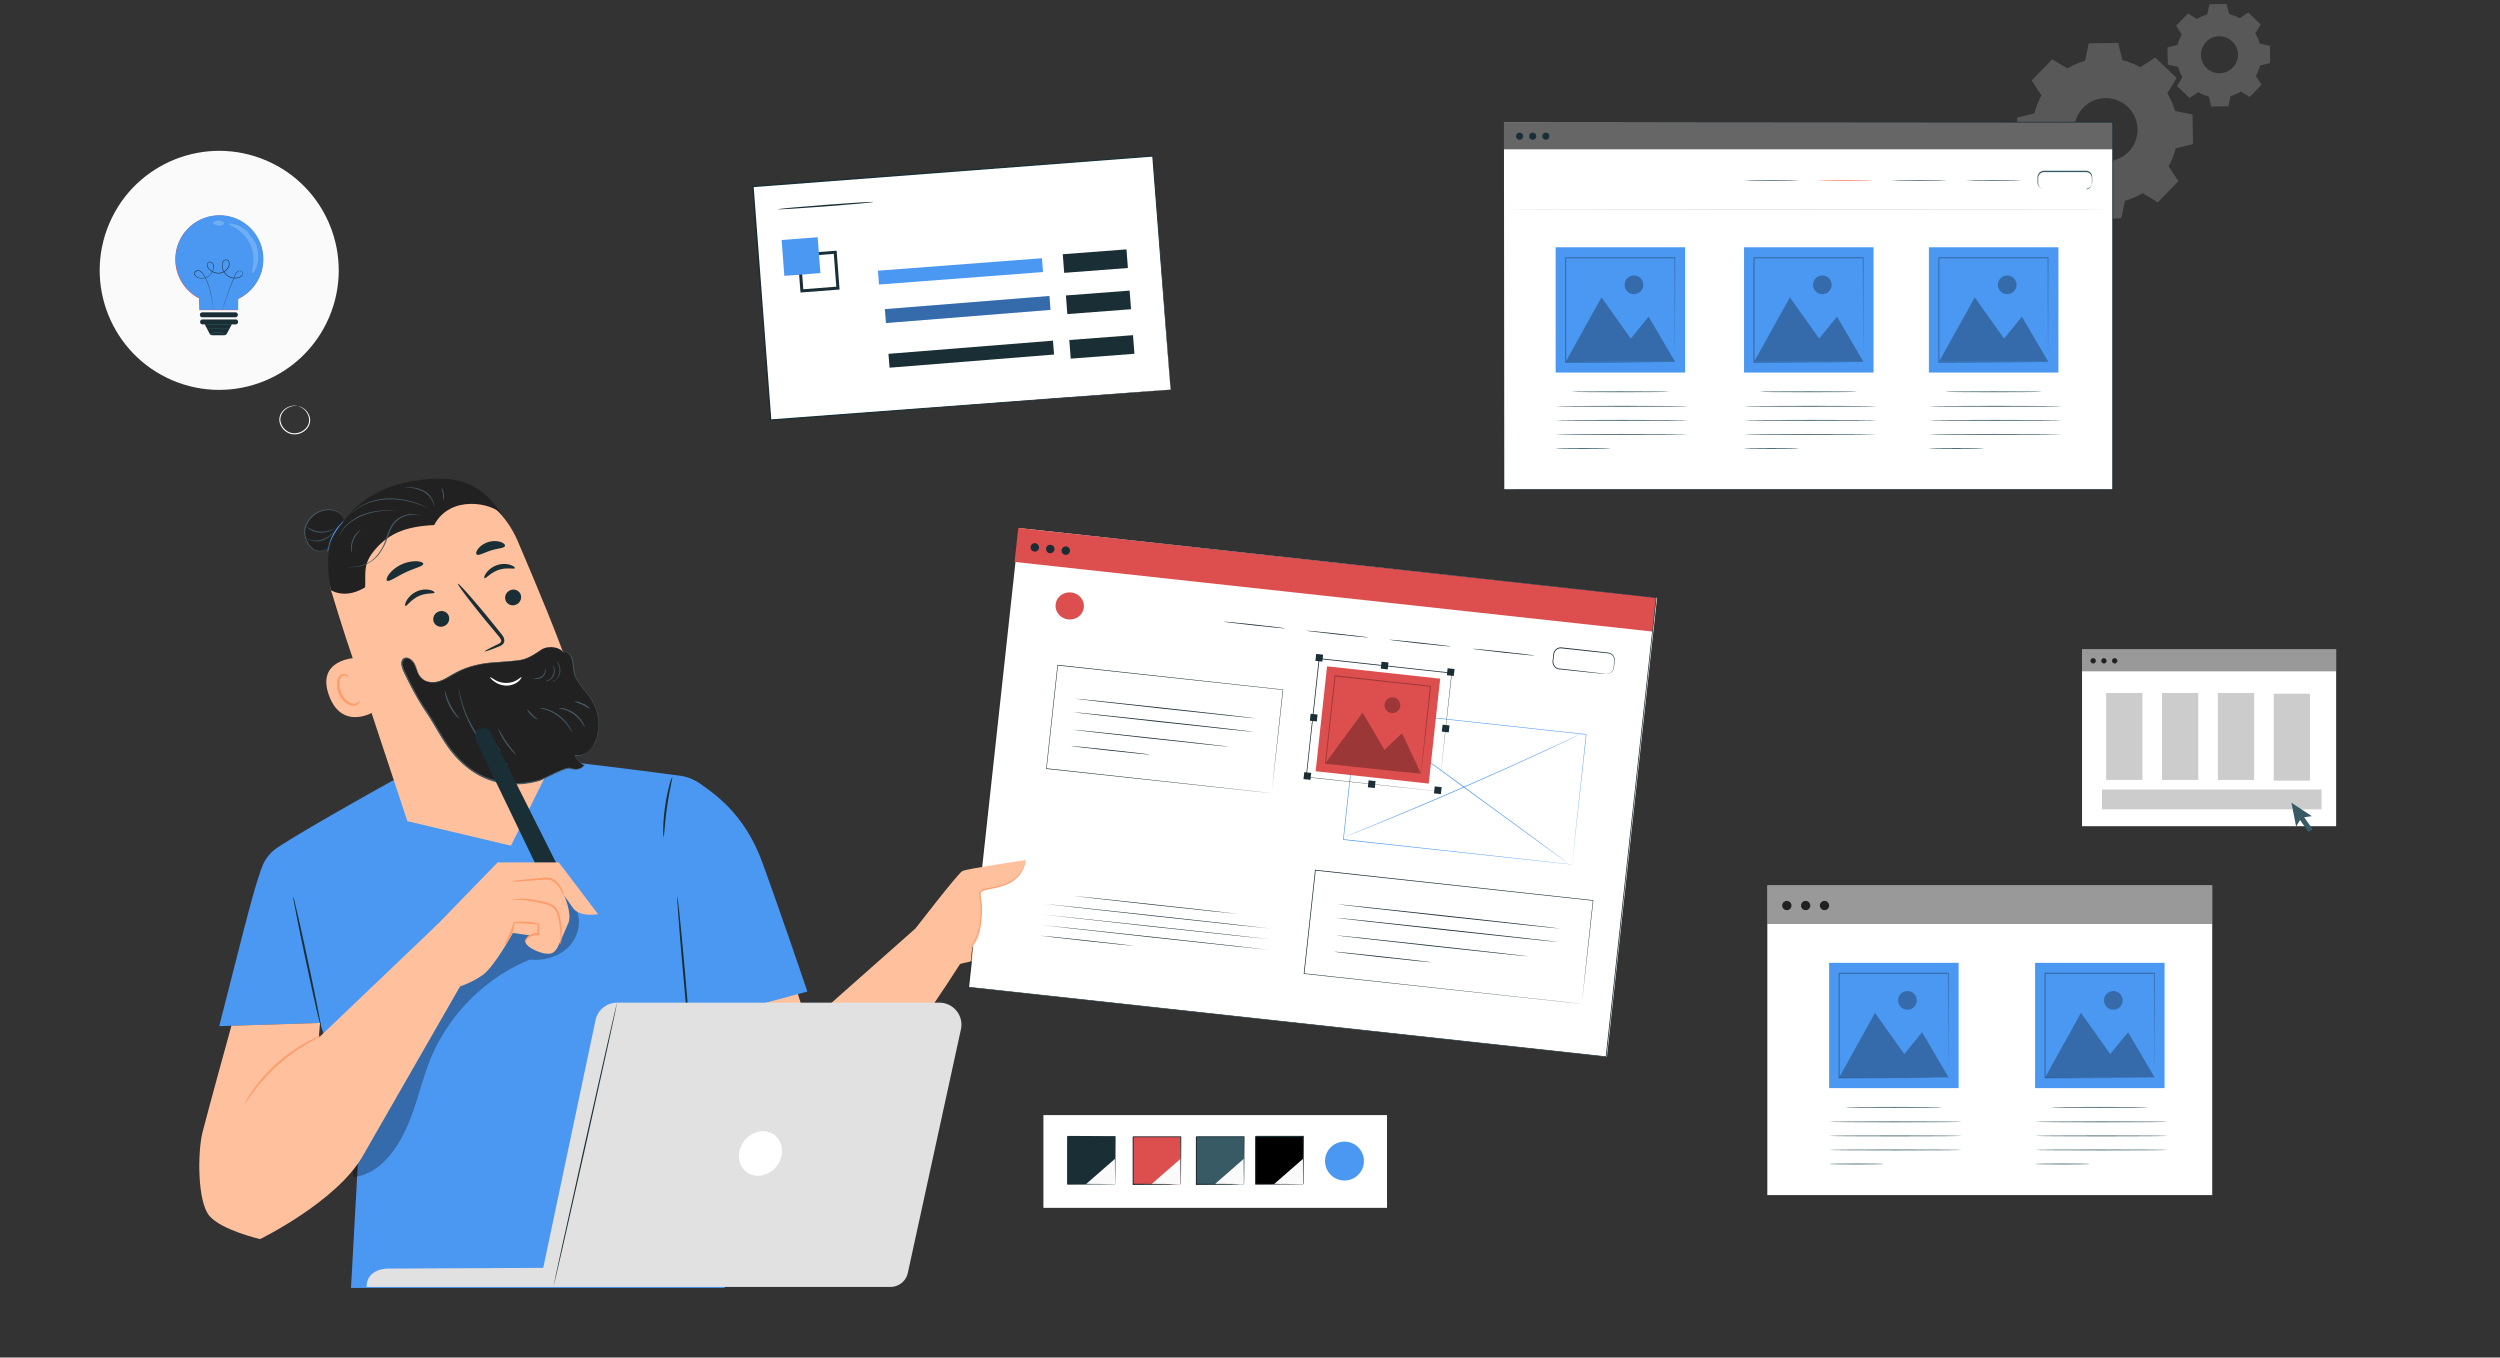 <svg id="Слой_1" data-name="Слой 1" xmlns="http://www.w3.org/2000/svg" viewBox="0 0 1186 644"><rect x="0" y="0" width="1186" height="644" fill="#333333" stroke="none"/><defs><style>.cls-1{fill:#ffc19d;}.cls-12,.cls-2{fill:#fff;}.cls-3{fill:#dd4e4e;}.cls-4{fill:#1a2e35;}.cls-5{fill:#4b98f2;}.cls-13,.cls-6{opacity:0.3;}.cls-12,.cls-18,.cls-7{opacity:0.2;}.cls-8{fill:#ececec;}.cls-9{opacity:0.6;}.cls-10{fill:#375a64;}.cls-11{fill:#ff735d;}.cls-14{fill:#e1e1e1;}.cls-15{fill:#ff9c6a;}.cls-16{opacity:0.4;}.cls-17{fill:#212121;}.cls-19{fill:#fafafa;}.cls-20{fill:#455a64;}</style></defs><polygon class="cls-1" points="448.32 435.5 476.55 404.14 498.79 402.39 502.16 426.45 484.18 434.49 464.55 455.18 452.62 457.9 448.32 435.5"/><rect class="cls-2" x="513.32" y="223.71" width="219.13" height="304.41" transform="translate(181.63 954.36) rotate(-83.77)"/><rect class="cls-3" x="481.31" y="266.91" width="304.41" height="16.2" transform="translate(33.56 -67.09) rotate(6.23)"/><path class="cls-4" d="M492.89,260a2,2,0,1,1-1.75-2.31A2.05,2.05,0,0,1,492.89,260Z"/><path class="cls-4" d="M500.23,260.76a2,2,0,1,1-1.74-2.31A2.05,2.05,0,0,1,500.23,260.76Z"/><path class="cls-4" d="M507.58,261.56a2,2,0,1,1-1.75-2.31A2,2,0,0,1,507.58,261.56Z"/><path class="cls-4" d="M609.91,298.12c0,.12-6.63-.51-14.79-1.4s-14.75-1.7-14.73-1.82,6.63.52,14.78,1.4S609.92,298,609.91,298.12Z"/><path class="cls-4" d="M649.17,302.41c0,.11-6.63-.52-14.78-1.41s-14.75-1.7-14.74-1.81,6.63.51,14.79,1.4S649.19,302.29,649.17,302.41Z"/><path class="cls-4" d="M688.44,306.69c0,.11-6.63-.51-14.78-1.4s-14.75-1.71-14.74-1.82,6.63.51,14.78,1.4S688.45,306.58,688.44,306.69Z"/><path class="cls-4" d="M728.06,311c0,.12-6.63-.51-14.79-1.4s-14.75-1.7-14.73-1.82,6.63.52,14.78,1.4S728.07,310.9,728.06,311Z"/><path class="cls-4" d="M761.93,319.74s.25,0,.72-.05a3.22,3.22,0,0,0,1.81-.92,3.33,3.33,0,0,0,.82-1.27,7,7,0,0,0,.31-1.83c.06-1.32.62-3-.36-4.35a3.09,3.09,0,0,0-2-1.32c-.85-.12-1.78-.2-2.71-.3l-6-.64-13.77-1.48a3.11,3.11,0,0,0-3,1.49,3.61,3.61,0,0,0-.53,1.68c-.07.62-.14,1.23-.2,1.84a6.68,6.68,0,0,0-.08,1.77,3.39,3.39,0,0,0,.61,1.52,3.06,3.06,0,0,0,1.22,1,4.73,4.73,0,0,0,1.52.32l11.24,1.27,7.58.89,2.05.27.54.08.18,0h-.19l-.54,0-2.06-.18-7.59-.77-11.25-1.18a4.8,4.8,0,0,1-1.63-.34,3.45,3.45,0,0,1-1.37-1.1,3.8,3.8,0,0,1-.69-1.71,3.42,3.42,0,0,1,0-1l.09-.91c.07-.61.14-1.22.2-1.84a4.23,4.23,0,0,1,.59-1.87,3.53,3.53,0,0,1,3.33-1.68l13.77,1.52,6,.68c.95.11,1.84.19,2.74.32a3.44,3.44,0,0,1,2.15,1.47,3.75,3.75,0,0,1,.59,2.39q-.12,1.14-.24,2.16a7.3,7.3,0,0,1-.35,1.87,3.52,3.52,0,0,1-.89,1.32,3.21,3.21,0,0,1-1.92.88A2.19,2.19,0,0,1,761.93,319.74Z"/><path class="cls-4" d="M483.08,250.45l302.64,32.86.15,0,0,.16c-7.16,65.72-15.23,139.76-23.74,217.8v.2l-.17,0L459.3,468.42h-.13v-.14c14.51-132.2,23.78-216.68,23.9-217.82-.12,1.14-9.28,85.63-23.62,217.85l-.13-.15,302.62,33-.19.15v0c8.52-78.05,16.6-152.08,23.78-217.81l.13.17Z"/><path class="cls-5" d="M745.77,410.09s0-.38.11-1.11.19-1.81.34-3.22c.3-2.83.74-7,1.31-12.34,1.15-10.68,2.81-26.09,4.85-45l.1.13L644,336.74h0l.18-.14c-2.39,21.82-4.67,42.68-6.74,61.67l-.13-.16,78,8.58,22.4,2.49,6,.67,1.54.17.53.07-.51,0-1.53-.15-5.94-.63-22.38-2.41-78.12-8.45h-.15l0-.15c2.07-19,4.34-39.85,6.72-61.67v-.16l.16,0h0L752.51,348.3h.12v.12c-2.1,19-3.8,34.38-5,45.08-.6,5.33-1.06,9.48-1.38,12.3-.16,1.4-.28,2.47-.36,3.2S745.77,410.09,745.77,410.09Z"/><path class="cls-5" d="M750.16,348.08l-.28.15-.83.41-3.22,1.55c-2.79,1.34-6.84,3.26-11.86,5.6-10,4.68-24,11-39.46,17.77s-29.63,12.64-39.89,16.82c-5.13,2.09-9.29,3.76-12.17,4.9l-3.32,1.3-.86.33-.3.1.28-.13.86-.36,3.29-1.36,12.14-5c10.23-4.22,24.34-10.14,39.84-16.9s29.43-13,39.49-17.69l11.91-5.5,3.24-1.49.84-.39Z"/><path class="cls-5" d="M744.52,410c0,.07-22.36-16.15-49.83-36.23S645,337.31,645.05,337.24s22.35,16.15,49.83,36.23S744.57,409.88,744.52,410Z"/><path class="cls-4" d="M740.21,440.52c0,.12-23.72-2.37-53-5.56s-52.93-5.88-52.92-6,23.72,2.37,53,5.56S740.23,440.4,740.21,440.52Z"/><path class="cls-4" d="M739.51,446.93c0,.12-23.72-2.36-53-5.55s-52.93-5.88-52.92-6,23.72,2.37,53,5.56S739.53,446.81,739.51,446.93Z"/><path class="cls-4" d="M679.12,456.51c0,.11-10.41-.93-23.23-2.33s-23.2-2.62-23.18-2.73,10.41.93,23.23,2.33S679.13,456.4,679.12,456.51Z"/><path class="cls-4" d="M725.2,453.71c0,.11-20.54-2-45.85-4.8s-45.81-5.09-45.8-5.2,20.54,2,45.85,4.8S725.21,453.6,725.2,453.71Z"/><path class="cls-4" d="M750.42,476.3s0-.3.08-.87.15-1.41.27-2.52c.23-2.22.58-5.49,1-9.71.91-8.45,2.22-20.7,3.87-36l.09.12L624,413h0l.18-.14-5.36,49.06-.13-.17,94.4,10.37,27.46,3,7.35.82,1.9.22.65.08-.63-.06-1.89-.2-7.32-.77-27.43-2.95-94.53-10.25h-.15l0-.15c1.67-15.37,3.48-31.94,5.35-49.06v-.16l.16,0h0l131.76,14.42h.11v.11c-1.69,15.29-3,27.57-4,36-.47,4.21-.84,7.47-1.08,9.69-.13,1.09-.22,1.93-.29,2.5S750.42,476.3,750.42,476.3Z"/><ellipse class="cls-3" cx="507.51" cy="287.49" rx="6.44" ry="6.74" transform="translate(166.69 760.83) rotate(-83.78)"/><path class="cls-4" d="M682.6,375.46s0-.37.1-1l.31-3c.28-2.63.69-6.49,1.21-11.4,1-9.81,2.56-23.84,4.37-40.72l.12.15-62.88-6.84h0l.17-.14c-2.24,20.43-4.34,39.66-6.15,56.16l-.12-.15,45.48,5L678,374.92l3.39.39.88.1.3,0-.29,0-.86-.08-3.37-.36-12.8-1.36-45.58-4.9h-.14l0-.14c1.79-16.51,3.89-35.73,6.11-56.16v-.16l.16,0h0l62.87,6.88.13,0v.13c-1.87,16.91-3.43,31-4.52,40.79-.55,4.89-1,8.74-1.27,11.36-.15,1.3-.27,2.3-.35,3S682.6,375.46,682.6,375.46Z"/><rect class="cls-3" x="626.72" y="318.85" width="53.97" height="50.07" transform="translate(41.15 -68.87) rotate(6.23)"/><g class="cls-6"><path d="M660.83,330.83a3.73,3.73,0,1,0,3.45,4.13A3.81,3.81,0,0,0,660.83,330.83Z"/><path d="M678.67,325.38l-45.33-5-.29.22h0v.16l0,.17,0,.36-.08.71-.16,1.41-.3,2.81c-.21,1.87-.41,3.71-.61,5.54q-.58,5.49-1.16,10.73c-.75,7-1.46,13.56-2.12,19.63l0,.21.22,0,32.94,3.48,9.2.95,2.41.23.61.06h.2l-.22,0-.64-.08-2.44-.29-9.24-1.07-10.13-1.14L674.12,367a1.13,1.13,0,0,0,0,.14s0-.06,0-.18.05-.33.08-.56c.06-.52.15-1.25.26-2.19l1-8.4c.82-7.3,2-17.7,3.4-30.18l0-.21Zm-13.56,22.48-8.33,7.88-10.35-17.69-17.37,23.63c.65-5.92,1.36-12.32,2.1-19.1.39-3.48.78-7.06,1.18-10.72q.3-2.75.61-5.54l.3-2.81.16-1.42.08-.71,0-.35,0-.11,44.86,4.86c-1.3,12.34-2.38,22.63-3.14,29.86-.37,3.63-.67,6.48-.87,8.46-.09,1-.17,1.71-.22,2.24,0,.24,0,.43,0,.58V367Z"/></g><rect class="cls-4" x="624.23" y="310.35" width="3.31" height="3.31" transform="translate(37.53 -66.04) rotate(6.23)"/><rect class="cls-4" x="686.58" y="317.16" width="3.31" height="3.31" transform="translate(38.64 -72.76) rotate(6.23)"/><rect class="cls-4" x="680.47" y="373.2" width="3.31" height="3.31" transform="translate(44.68 -71.77) rotate(6.23)"/><rect class="cls-4" x="618.58" y="366.45" width="3.31" height="3.31" transform="translate(43.58 -65.1) rotate(6.23)"/><rect class="cls-4" x="621.6" y="338.75" width="3.31" height="3.31" transform="translate(40.6 -65.59) rotate(6.23)"/><rect class="cls-4" x="649.1" y="370.32" width="3.31" height="3.31" transform="translate(44.18 -68.38) rotate(6.23)"/><rect class="cls-4" x="684.2" y="343.92" width="3.31" height="3.31" transform="translate(41.52 -72.35) rotate(6.23)"/><rect class="cls-4" x="655.25" y="314.04" width="3.31" height="3.31" transform="translate(38.11 -69.38) rotate(6.23)"/><path class="cls-4" d="M587.74,433.6c0,.09-17.74-1.77-39.61-4.16s-39.58-4.39-39.57-4.47,17.74,1.77,39.61,4.16S587.75,433.52,587.74,433.6Z"/><path class="cls-4" d="M603,440.54c0,.08-24.2-2.48-54-5.74s-54-6-54-6.05,24.2,2.48,54,5.74S603,440.45,603,440.54Z"/><path class="cls-4" d="M602.48,445.57c0,.09-24.2-2.48-54-5.73s-54-6-54-6,24.2,2.48,54,5.74S602.49,445.49,602.48,445.57Z"/><path class="cls-4" d="M601.93,450.61c0,.09-24.2-2.48-54-5.74s-54-6-54-6.05,24.2,2.49,54,5.74S601.94,450.52,601.93,450.61Z"/><path class="cls-4" d="M537.94,448.72c0,.09-10-.93-22.31-2.27s-22.29-2.5-22.28-2.59,10,.93,22.31,2.28S538,448.64,537.94,448.72Z"/><path class="cls-4" d="M595.72,340.79c0,.12-19.25-1.88-43-4.47s-42.92-4.78-42.91-4.9,19.24,1.88,43,4.47S595.73,340.67,595.72,340.79Z"/><path class="cls-4" d="M595,347.21c0,.12-19.25-1.88-43-4.47s-42.92-4.78-42.91-4.9,19.24,1.88,43,4.46S595,347.09,595,347.21Z"/><path class="cls-4" d="M545.71,358c0,.11-8.45-.72-18.85-1.85s-18.81-2.14-18.8-2.25,8.45.72,18.85,1.85S545.72,357.88,545.71,358Z"/><path class="cls-4" d="M583.24,354.26c0,.11-16.66-1.62-37.19-3.86s-37.15-4.14-37.14-4.25,16.66,1.61,37.19,3.85S583.25,354.15,583.24,354.26Z"/><path class="cls-4" d="M603.29,376.29l.09-.87c.06-.57.15-1.42.26-2.52.24-2.22.59-5.49,1-9.72.91-8.44,2.23-20.69,3.88-36l.07.12L501.75,315.72h0l.15-.14-5.36,49.06-.1-.16L573,372.9l22.26,2.47,6,.67,1.54.18.53.07-.51-.05-1.53-.16-5.94-.63-22.25-2.38-76.67-8.29-.12,0,0-.15c1.67-15.37,3.48-31.93,5.34-49.06l0-.16.13,0h0l106.87,11.71h.08v.1c-1.69,15.3-3,27.57-4,36-.46,4.21-.83,7.47-1.07,9.68-.13,1.1-.22,1.94-.29,2.5S603.29,376.29,603.29,376.29Z"/><g class="cls-7"><path class="cls-8" d="M980.77,32.5a34.51,34.51,0,0,1,8.38-3.64l1.73-8.29,14-.25,2,8.23a34.23,34.23,0,0,1,8.5,3.34l7.08-4.64L1032.57,37l-4.39,7.24a34.13,34.13,0,0,1,3.64,8.38l8.3,1.73.24,14-8.22,2a34.66,34.66,0,0,1-3.35,8.5l4.64,7.08L1023.7,96l-7.24-4.39a34.13,34.13,0,0,1-8.38,3.64l-1.73,8.3-14,.24-2-8.22a34.66,34.66,0,0,1-8.5-3.35l-7.08,4.64-10.08-9.73,4.39-7.24a34.13,34.13,0,0,1-3.64-8.38l-8.3-1.73-.24-14,8.23-2a34.15,34.15,0,0,1,3.34-8.51l-4.64-7.08,9.73-10.08,7.24,4.39Zm7.47,18.67a15,15,0,1,0,21.26-.38A15,15,0,0,0,988.24,51.17Z"/></g><g class="cls-7"><path class="cls-8" d="M1042.24,9a20.06,20.06,0,0,1,4.88-2.12l1-4.84,8.18-.14,1.17,4.8a19.84,19.84,0,0,1,5,1.95l4.13-2.71,5.89,5.68-2.57,4.22A19.78,19.78,0,0,1,1072,20.7l4.84,1,.14,8.17-4.8,1.18a20,20,0,0,1-2,5l2.71,4.13L1067.28,46l-4.22-2.56a20.3,20.3,0,0,1-4.89,2.12l-1,4.84-8.17.15-1.18-4.8a20.8,20.8,0,0,1-5-2l-4.13,2.7-5.88-5.68,2.56-4.22a19.62,19.62,0,0,1-2.13-4.89l-4.84-1-.14-8.18,4.8-1.18a19.77,19.77,0,0,1,2-4.95l-2.71-4.14L1038,6.41,1042.24,9Zm4.35,10.89a8.77,8.77,0,1,0,12.41-.22A8.78,8.78,0,0,0,1046.59,19.86Z"/></g><polygon class="cls-2" points="713.49 57.94 713.49 232.28 870.17 232.28 889.65 232.28 1002.3 232.28 1002.3 57.94 713.49 57.94"/><rect class="cls-9" x="713.49" y="57.94" width="288.81" height="12.89"/><circle class="cls-4" cx="720.9" cy="64.61" r="1.67"/><path class="cls-4" d="M728.8,64.61a1.68,1.68,0,1,1-1.67-1.67A1.68,1.68,0,0,1,728.8,64.61Z"/><circle class="cls-4" cx="733.35" cy="64.61" r="1.67"/><path class="cls-10" d="M853.48,85.69c0,.09-5.89.17-13.16.17s-13.16-.08-13.16-.17,5.89-.18,13.16-.18S853.48,85.59,853.48,85.69Z"/><path class="cls-11" d="M888.5,85.69c0,.09-5.89.17-13.16.17s-13.17-.08-13.17-.17,5.9-.18,13.17-.18S888.5,85.59,888.5,85.69Z"/><path class="cls-10" d="M923.52,85.69c0,.09-5.9.17-13.16.17s-13.17-.08-13.17-.17,5.89-.18,13.17-.18S923.52,85.59,923.52,85.69Z"/><path class="cls-10" d="M958.84,85.69c0,.09-5.89.17-13.16.17s-13.16-.08-13.16-.17,5.89-.18,13.16-.18S958.84,85.59,958.84,85.69Z"/><path class="cls-10" d="M989.53,89.87s.23,0,.63-.11a2.89,2.89,0,0,0,1.51-.92,2.83,2.83,0,0,0,.61-1.14,5.81,5.81,0,0,0,.09-1.54c-.07-1.11.26-2.54-.74-3.59a2.78,2.78,0,0,0-1.87-.92c-.76,0-1.58,0-2.42,0l-5.36,0H969.7a2.81,2.81,0,0,0-2.46,1.51,2.89,2.89,0,0,0-.3,1.45v1.55a5.49,5.49,0,0,0,.09,1.48,2.82,2.82,0,0,0,.69,1.21,3,3,0,0,0,1.17.72,4.44,4.44,0,0,0,1.37.12l10,0,6.76,0,1.84,0h.48c.11,0,.16,0,.16,0l-.16,0-.48,0-1.84,0-6.76,0-10,0a4.91,4.91,0,0,1-1.46-.13,3.12,3.12,0,0,1-1.31-.8,3,3,0,0,1-.78-1.36,3,3,0,0,1-.11-.79v-.77c0-.51,0-1,0-1.55a3.28,3.28,0,0,1,.35-1.61,3.1,3.1,0,0,1,2.76-1.69H982l5.36,0c.84,0,1.64,0,2.44,0a3,3,0,0,1,2,1,3,3,0,0,1,.75,1.93c0,.64,0,1.25,0,1.82a5.53,5.53,0,0,1-.12,1.59,3.06,3.06,0,0,1-.66,1.18,3,3,0,0,1-1.6.9A2,2,0,0,1,989.53,89.87Z"/><rect class="cls-12" x="736.73" y="81.01" width="41.7" height="10.94" rx="4.82"/><rect class="cls-5" x="738" y="117.31" width="61.43" height="59.43"/><g class="cls-6"><polygon points="742.76 171.65 759.75 141.07 773.65 160.62 782.1 150.23 794.66 171.65 742.76 171.65"/></g><g class="cls-6"><path d="M779.57,135.12a4.42,4.42,0,1,1-4.42-4.42A4.42,4.42,0,0,1,779.57,135.12Z"/></g><path class="cls-13" d="M794.66,122l-51.9,0c.06-.07-.55.55-.29.3h0v13.33q0,6.55,0,12.8c0,8.33,0,16.2,0,23.43v.26h.26l37.69-.13,10.53-.07,2.75,0h.93l-.26,0h-.72l-2.81,0-10.58-.07L743,171.56c0-7.17,0-14.95,0-23.18q0-6.24,0-12.8V122.52l51.36,0c.05,14.73.1,27,.13,35.63,0,4.33.05,7.74.06,10.09,0,1.15,0,2.05,0,2.68,0,.29,0,.51,0,.69s0,.24,0,.25a.72.72,0,0,0,0-.22c0-.17,0-.39,0-.67,0-.62,0-1.49,0-2.62,0-2.35,0-5.74.06-10,0-8.72.08-21.13.13-36V122Z"/><path class="cls-10" d="M791.72,185.86c0,.12-10.32.21-23.06.21s-23.07-.09-23.07-.21,10.33-.2,23.07-.2S791.72,185.75,791.72,185.86Z"/><path class="cls-10" d="M801,192.75c0,.11-14.09.2-31.47.2s-31.47-.09-31.47-.2,14.09-.21,31.47-.21S801,192.63,801,192.75Z"/><path class="cls-10" d="M801,199.41c0,.11-14.09.21-31.47.21s-31.47-.1-31.47-.21,14.09-.21,31.47-.21S801,199.3,801,199.41Z"/><path class="cls-10" d="M801,206.07c0,.12-14.09.21-31.47.21s-31.47-.09-31.47-.21,14.09-.2,31.47-.2S801,206,801,206.07Z"/><path class="cls-10" d="M764,212.74c0,.11-5.82.2-13,.2s-13-.09-13-.2,5.82-.21,13-.21S764,212.62,764,212.74Z"/><rect class="cls-5" x="827.37" y="117.31" width="61.43" height="59.43"/><g class="cls-6"><polygon points="832.13 171.65 849.12 141.07 863.02 160.62 871.47 150.23 884.03 171.65 832.13 171.65"/></g><g class="cls-6"><path d="M868.94,135.12a4.42,4.42,0,1,1-4.42-4.42A4.42,4.42,0,0,1,868.94,135.12Z"/></g><path class="cls-13" d="M884,122l-51.9,0c.06-.07-.56.55-.29.3h0v13.33q0,6.55,0,12.8c0,8.33,0,16.2,0,23.43v.26h.26l37.69-.13,10.53-.07,2.75,0H884l-.26,0h-.72l-2.81,0-10.59-.07-37.27-.13c0-7.17,0-14.95,0-23.18q0-6.24,0-12.8V122.52l51.36,0c.05,14.73.1,27,.13,35.63,0,4.33.05,7.74.06,10.09,0,1.15,0,2.05,0,2.68,0,.29,0,.51,0,.69s0,.24,0,.25a.72.72,0,0,0,0-.22c0-.17,0-.39,0-.67,0-.62,0-1.49,0-2.62,0-2.35,0-5.74.06-10,0-8.72.08-21.13.13-36V122Z"/><path class="cls-10" d="M881.09,185.86c0,.12-10.32.21-23.06.21S835,186,835,185.86s10.33-.2,23.07-.2S881.09,185.75,881.09,185.86Z"/><path class="cls-10" d="M890.33,192.75c0,.11-14.09.2-31.47.2s-31.47-.09-31.47-.2,14.09-.21,31.47-.21S890.33,192.63,890.33,192.75Z"/><path class="cls-10" d="M890.33,199.41c0,.11-14.09.21-31.47.21s-31.47-.1-31.47-.21,14.09-.21,31.47-.21S890.33,199.3,890.33,199.41Z"/><path class="cls-10" d="M890.33,206.07c0,.12-14.09.21-31.47.21s-31.47-.09-31.47-.21,14.09-.2,31.47-.2S890.33,206,890.33,206.07Z"/><path class="cls-10" d="M853.37,212.74c0,.11-5.82.2-13,.2s-13-.09-13-.2,5.82-.21,13-.21S853.37,212.62,853.37,212.74Z"/><rect class="cls-5" x="915.07" y="117.31" width="61.43" height="59.43"/><g class="cls-6"><polygon points="919.84 171.65 936.83 141.07 950.73 160.62 959.17 150.23 971.74 171.65 919.84 171.65"/></g><g class="cls-6"><path d="M956.65,135.12a4.42,4.42,0,1,1-4.42-4.42A4.42,4.42,0,0,1,956.65,135.12Z"/></g><path class="cls-13" d="M971.74,122l-51.9,0c.06-.07-.56.55-.3.3h0v26.13c0,8.33,0,16.2,0,23.43v.26h.26l37.69-.13,10.52-.07,2.76,0h.93l-.26,0h-.72l-2.81,0-10.59-.07-37.27-.13c0-7.17,0-14.95,0-23.18,0-4.16,0-8.44,0-12.8V122.52l51.36,0c0,14.73.1,27,.13,35.63,0,4.33,0,7.74.06,10.09,0,1.15,0,2.05,0,2.68,0,.29,0,.51,0,.69a1,1,0,0,0,0,.25,1.76,1.76,0,0,0,0-.22c0-.17,0-.39,0-.67,0-.62,0-1.49,0-2.62,0-2.35,0-5.74.06-10,0-8.72.08-21.13.13-36V122Z"/><path class="cls-10" d="M968.8,185.86c0,.12-10.33.21-23.06.21s-23.07-.09-23.07-.21,10.33-.2,23.07-.2S968.8,185.75,968.8,185.86Z"/><path class="cls-10" d="M978,192.75c0,.11-14.09.2-31.47.2s-31.47-.09-31.47-.2,14.09-.21,31.47-.21S978,192.63,978,192.75Z"/><path class="cls-10" d="M978,199.41c0,.11-14.09.21-31.47.21s-31.47-.1-31.47-.21,14.09-.21,31.47-.21S978,199.3,978,199.41Z"/><path class="cls-10" d="M978,206.07c0,.12-14.09.21-31.47.21s-31.47-.09-31.47-.21,14.09-.2,31.47-.2S978,206,978,206.07Z"/><path class="cls-10" d="M941.08,212.74c0,.11-5.82.2-13,.2s-13-.09-13-.2,5.82-.21,13-.21S941.08,212.62,941.08,212.74Z"/><path class="cls-14" d="M1002.3,99.41c0,.11-64.6.2-144.27.2s-144.3-.09-144.3-.2,64.59-.21,144.3-.21S1002.3,99.29,1002.3,99.41Z"/><path class="cls-4" d="M713.49,57.94l288.81-.19h.19v.19c0,53.63,0,112.57,0,174.32v.23h-.21l-288.81-.05h-.16v-.16c.1-106.8.16-173,.16-174.34,0,1.3.06,67.54.16,174.34l-.16-.16,288.81,0-.2.2v0c0-61.75,0-120.69,0-174.32l.19.19Z"/><path class="cls-1" d="M367,434.61l16,51.28,53.3-47.2,20.1,17.13s-45.23,71.9-67.17,85.44c-24.34,15-53.29-4.72-57-19.22s-23-79.49-23-79.49Z"/><path class="cls-15" d="M384.24,485c.06.11-1.41.92-3.46,2.63a30.56,30.56,0,0,0-3.35,3.27,30.29,30.29,0,0,0-5.74,9.86,29.5,29.5,0,0,0-1.19,4.53c-.47,2.64-.45,4.31-.57,4.31a3.92,3.92,0,0,1-.08-1.17,9.47,9.47,0,0,1,0-1.38c.05-.54.07-1.16.19-1.83a27.28,27.28,0,0,1,1.08-4.64A28.14,28.14,0,0,1,377,490.52a27.81,27.81,0,0,1,3.5-3.24c.53-.43,1.05-.76,1.5-1.06a10.75,10.75,0,0,1,1.18-.72A4.85,4.85,0,0,1,384.24,485Z"/><path class="cls-5" d="M326.91,485.5,383,470.38s-12-35.57-21.37-61.27c-8.25-22.66-22.12-32.09-29.32-37.22a22,22,0,0,0-9.84-3.9c-13.27-1.77-49.55-6.53-67.54-8-22.27-1.86-68.75,10.39-68.75,10.39S145.37,393,131.63,402.1a19,19,0,0,0-7.36,9.26c-2.54,6.83-5.77,18.59-9.65,33.79-2.46,9.66-10.62,41.64-10.62,41.64l47.82-1.47c9.63,29.25,18.56,55.53,18.56,55.53L166.51,611l177.33,0S327.5,502.5,327.5,500C327.5,499.1,327.24,492.9,326.91,485.5Z"/><g class="cls-6"><path d="M271.76,428.58c-3.51-4.46-9.63-6.3-15.28-5.73s-10.89,3.23-15.59,6.42c-14.5,9.85-24.78,24.67-33.89,39.64a477.42,477.42,0,0,0-39.83,82.26l.37,7.33c11.89-1.5,19.65-11.53,24.8-22.34s7.39-22.79,11.93-33.88a87.35,87.35,0,0,1,47.06-47.06c7.08.73,14.69-1.54,19.33-7S276.16,434.18,271.76,428.58Z"/></g><path class="cls-4" d="M327.45,494.79c-.26,0-1.85-15.51-3.54-34.68s-2.86-34.75-2.6-34.77,1.85,15.5,3.55,34.68S327.71,494.76,327.45,494.79Z"/><path class="cls-4" d="M139.08,425.34a12.5,12.5,0,0,1,.71,2.41c.41,1.75.94,4,1.57,6.65,1.29,5.62,3,13.39,4.83,22s3.45,16.41,4.56,22.06c.52,2.69.94,5,1.28,6.71a13.18,13.18,0,0,1,.34,2.49,11.86,11.86,0,0,1-.7-2.41c-.42-1.75-.95-4-1.58-6.64-1.28-5.62-3-13.4-4.83-22s-3.45-16.41-4.56-22.06c-.51-2.69-.94-5-1.28-6.71A13.18,13.18,0,0,1,139.08,425.34Z"/><path class="cls-4" d="M318.91,368.67c.27.07-1.34,6.29-2.45,14.12S315.11,397,314.83,397c-.13,0-.24-1.61-.18-4.22a84.6,84.6,0,0,1,.86-10.15,87.18,87.18,0,0,1,2-10A16.23,16.23,0,0,1,318.91,368.67Z"/><path class="cls-1" d="M242.41,401.2l16.13-32.54-5-14.23s24.2-12.56,15.93-38.19c-4-12.38-14.29-37.21-23.87-59.57-10.31-24-36.35-33.15-61.14-24.81l-2.47.83C156,243.17,156,269,157,280l36.25,109.56Z"/><path class="cls-15" d="M253.56,354.41s-15.69,6.74-36.46,1.73c0,0,14,15.73,38.75,4.86Z"/><path class="cls-4" d="M247,282a3.83,3.83,0,0,1-2.28,4.86,3.67,3.67,0,0,1-4.86-2,3.84,3.84,0,0,1,2.27-4.86A3.68,3.68,0,0,1,247,282Z"/><path class="cls-4" d="M244.23,269.53c-.29.63-3.74-.49-7.66.84s-6.13,4.26-6.72,3.92c-.28-.14-.11-1.15.84-2.49a10.54,10.54,0,0,1,5.18-3.72,10.16,10.16,0,0,1,6.3-.08C243.69,268.52,244.39,269.24,244.23,269.53Z"/><path class="cls-4" d="M212.89,292.17a3.84,3.84,0,0,1-2.28,4.86,3.67,3.67,0,0,1-4.86-2,3.84,3.84,0,0,1,2.27-4.86A3.68,3.68,0,0,1,212.89,292.17Z"/><path class="cls-4" d="M206.12,281.16c-.22.65-3.78-.08-7.53,1.66s-5.63,4.9-6.25,4.63c-.3-.11-.24-1.13.56-2.57a10.55,10.55,0,0,1,4.75-4.26,10.11,10.11,0,0,1,6.25-.76C205.46,280.21,206.24,280.85,206.12,281.16Z"/><path class="cls-4" d="M230,309c-.1-.22,2.2-1.46,6-3.29,1-.44,1.85-1,1.79-1.7s-.79-1.74-1.67-2.75l-5.53-6.63c-7.76-9.48-13.74-17.41-13.36-17.72s7,7.13,14.76,16.6l5.42,6.72c.76,1,1.85,2.09,1.84,3.76a2.67,2.67,0,0,1-1.15,2,7.45,7.45,0,0,1-1.63.81C232.56,308.38,230.1,309.23,230,309Z"/><path class="cls-4" d="M200.79,267.48c0,1.19-4.12,2-8.53,4.11s-7.72,4.61-8.65,3.86c-.43-.37-.12-1.59,1-3.13a16.53,16.53,0,0,1,13.1-6.07C199.65,266.36,200.79,266.91,200.79,267.48Z"/><path class="cls-4" d="M239.56,259c-.39,1.12-3.4,1.1-6.67,2.15s-5.8,2.62-6.75,1.9c-.43-.36-.29-1.39.63-2.64a10.14,10.14,0,0,1,10.81-3.27C239,257.65,239.72,258.44,239.56,259Z"/><path class="cls-1" d="M434.41,440.35s20-26,22.16-27.13,30-5.19,30-5.19-1.17,8.78-9.23,11.37c-5.69,1.83-12.36,3.26-12.36,3.26s2.22,17-1.87,23.86-11.46,14.67-11.46,14.67Z"/><path class="cls-15" d="M459.35,450.44a24.15,24.15,0,0,0,4.17-7.13,31.72,31.72,0,0,0,1.64-8.82,49.85,49.85,0,0,0,0-5.33,20.1,20.1,0,0,0-.4-2.77,7.69,7.69,0,0,1-.09-3,2.2,2.2,0,0,1,1.19-1.16,8.63,8.63,0,0,1,1.41-.53,27.1,27.1,0,0,1,2.79-.63,40.13,40.13,0,0,0,5.18-1.22,17.08,17.08,0,0,0,7.63-4.47,14.47,14.47,0,0,0,3-5.18c.47-1.35.63-2.14.69-2.13s0,.2-.07.58a11.27,11.27,0,0,1-.39,1.63,14,14,0,0,1-2.93,5.39,17.16,17.16,0,0,1-7.78,4.72,36.84,36.84,0,0,1-5.24,1.27,26.27,26.27,0,0,0-2.73.63,7,7,0,0,0-1.3.49,1.61,1.61,0,0,0-.88.81,6.92,6.92,0,0,0,.11,2.74,19.21,19.21,0,0,1,.39,2.84,48.24,48.24,0,0,1,0,5.39,31.12,31.12,0,0,1-1.8,8.94,20.24,20.24,0,0,1-3,5.35,13.47,13.47,0,0,1-1.12,1.24A2.05,2.05,0,0,1,459.35,450.44Z"/><path class="cls-1" d="M169,312.1c-.5-.05-19.29.71-12.86,18s22.44,7.26,22.28,6.75S169,312.1,169,312.1Z"/><path class="cls-15" d="M170.66,332.24c-.09,0-.22.32-.64.75a3.23,3.23,0,0,1-2.23.88c-2.08,0-4.69-2.32-5.93-5.4a10.5,10.5,0,0,1-.76-4.62,3.69,3.69,0,0,1,1.4-3.15,1.63,1.63,0,0,1,2.08.17c.41.39.43.78.53.77s.27-.42-.14-1.09a2.06,2.06,0,0,0-1.08-.82,2.39,2.39,0,0,0-1.83.18c-1.29.58-2,2.25-2.14,3.84a10.8,10.8,0,0,0,.75,5.2c1.4,3.44,4.39,6,7.16,5.83a3.46,3.46,0,0,0,2.58-1.48C170.79,332.67,170.73,332.25,170.66,332.24Z"/><rect class="cls-2" x="987.72" y="308" width="120.55" height="83.95"/><g class="cls-16"><rect x="987.72" y="308" width="120.55" height="10.49"/></g><path class="cls-17" d="M994.26,313.55a1.26,1.26,0,1,1-1.25-1.32A1.28,1.28,0,0,1,994.26,313.55Z"/><path class="cls-17" d="M999.37,313.55a1.26,1.26,0,1,1-1.26-1.32A1.29,1.29,0,0,1,999.37,313.55Z"/><path class="cls-17" d="M1004.47,313.55a1.26,1.26,0,1,1-1.26-1.32A1.29,1.29,0,0,1,1004.47,313.55Z"/><rect class="cls-18" x="999.18" y="328.77" width="17.18" height="41.22"/><rect class="cls-18" x="1025.67" y="328.77" width="17.18" height="41.22"/><rect class="cls-18" x="1052.17" y="328.77" width="17.18" height="41.22"/><rect class="cls-18" x="1078.66" y="329.1" width="17.18" height="41.22"/><rect class="cls-18" x="997.19" y="374.54" width="104.14" height="9.42"/><polygon class="cls-10" points="1087.05 380.82 1089.29 392.16 1091.13 389 1095.09 394.65 1097.07 393.38 1093.11 387.72 1096.75 387.19 1087.05 380.82"/><rect class="cls-2" x="838.42" y="419.97" width="211.06" height="146.98"/><g class="cls-16"><rect x="838.42" y="419.97" width="211.06" height="18.37"/></g><path class="cls-17" d="M849.88,429.68a2.2,2.2,0,1,1-2.2-2.3A2.26,2.26,0,0,1,849.88,429.68Z"/><path class="cls-17" d="M858.81,429.68a2.2,2.2,0,1,1-2.2-2.3A2.25,2.25,0,0,1,858.81,429.68Z"/><path class="cls-17" d="M867.74,429.68a2.2,2.2,0,1,1-2.2-2.3A2.25,2.25,0,0,1,867.74,429.68Z"/><path class="cls-14" d="M184.54,601.82l73.17-.35L282.51,484a10.46,10.46,0,0,1,10.23-8.33H445.65a10.45,10.45,0,0,1,10.21,12.68L430.67,603.88a8.43,8.43,0,0,1-8.24,6.64H173.92C173.92,604.57,178.6,601.82,184.54,601.82Z"/><path class="cls-4" d="M262.52,610.52c.17,0,7.07-30.12,15.41-67.35s15-67.44,14.81-67.48-7.06,30.11-15.4,67.35S262.36,610.48,262.52,610.52Z"/><path class="cls-2" d="M352.93,541.38c-3.63,4.88-3.06,11.44,1.27,14.66s10.77,1.86,14.4-3,3-11.44-1.27-14.65S356.55,536.5,352.93,541.38Z"/><circle class="cls-19" cx="103.99" cy="128.26" r="56.69" transform="translate(-54.81 173.48) rotate(-66.86)"/><path class="cls-2" d="M141.39,192.63c0,.06.6.16,1.55.67a7.33,7.33,0,0,1,3,3.15,6.43,6.43,0,0,1,.7,2.86,5.62,5.62,0,0,1-1,3.17,7.37,7.37,0,0,1-7,3,7.07,7.07,0,0,1-5.46-5.21,5.52,5.52,0,0,1,.22-3.31,6.72,6.72,0,0,1,1.72-2.43,7.63,7.63,0,0,1,4-1.9c1.07-.15,1.69,0,1.69-.09a1.35,1.35,0,0,0-.44-.09,2.7,2.7,0,0,0-.54,0,3.87,3.87,0,0,0-.74,0,7.65,7.65,0,0,0-4.25,1.83,7,7,0,0,0-1.88,2.54,5.93,5.93,0,0,0-.29,3.56,7.22,7.22,0,0,0,1.94,3.49,7.33,7.33,0,0,0,3.91,2.1,7.53,7.53,0,0,0,4.43-.62,7.45,7.45,0,0,0,3.12-2.6,6,6,0,0,0,1.07-3.42,6.71,6.71,0,0,0-.8-3,7.28,7.28,0,0,0-3.29-3.17,4.47,4.47,0,0,0-.68-.28,4,4,0,0,0-.52-.15A2.11,2.11,0,0,0,141.39,192.63Z"/><path class="cls-3" d="M83.16,123.07a20.81,20.81,0,1,1,29.68,18.82v5.25H94.6s-.11-2.95-.15-5.58A20.8,20.8,0,0,1,83.16,123.07Z"/><path class="cls-5" d="M83.33,122.93A20.81,20.81,0,1,1,113,141.75V147H94.76s-.11-2.95-.15-5.58A20.79,20.79,0,0,1,83.33,122.93Z"/><path class="cls-4" d="M101.2,147.05s0-.08,0-.25-.05-.43-.09-.75c-.08-.66-.2-1.64-.38-2.88s-.43-2.78-.83-4.53A30.77,30.77,0,0,0,98,132.85a19.19,19.19,0,0,0-1.71-3.11,3.83,3.83,0,0,0-1.42-1.28,2.14,2.14,0,0,0-2,.07,1.42,1.42,0,0,0-.66.82,1.47,1.47,0,0,0,.09,1.07,3,3,0,0,0,1.61,1.38,5.71,5.71,0,0,0,4.32-.3,5.78,5.78,0,0,0,2.94-3.47,4.34,4.34,0,0,0,.13-2.4,1.89,1.89,0,0,0-1.9-1.45,1.31,1.31,0,0,0-1,.73,1.86,1.86,0,0,0-.17,1.29,4.11,4.11,0,0,0,1.46,2.06,6.18,6.18,0,0,0,4.85,1.41,5.39,5.39,0,0,0,4-3,3.16,3.16,0,0,0,.15-2.52,1.63,1.63,0,0,0-.92-.92,1.55,1.55,0,0,0-1.28.12,2.09,2.09,0,0,0-.88.91,3.18,3.18,0,0,0-.31,1.2,5.94,5.94,0,0,0,.31,2.38,6.21,6.21,0,0,0,2.94,3.49,6.35,6.35,0,0,0,4.3.59,3.29,3.29,0,0,0,1.87-1,1.63,1.63,0,0,0,.12-2,1.39,1.39,0,0,0-.94-.46,2,2,0,0,0-1,.2,3,3,0,0,0-1.27,1.43c-.52,1.12-.94,2.22-1.37,3.27-1.66,4.19-2.84,7.65-3.63,10-.4,1.2-.69,2.13-.89,2.77l-.21.72c0,.16-.07.25-.07.25a1.78,1.78,0,0,0,.09-.24q.09-.26.24-.72c.22-.64.53-1.56.93-2.75.82-2.38,2-5.83,3.71-10,.43-1,.86-2.14,1.37-3.25a2.85,2.85,0,0,1,1.19-1.33,1.25,1.25,0,0,1,1.56,1.95,3.09,3.09,0,0,1-1.76.91,6.08,6.08,0,0,1-4.14-.58,6,6,0,0,1-2.82-3.36,6.05,6.05,0,0,1-.3-2.28,2.28,2.28,0,0,1,1.07-1.91,1.28,1.28,0,0,1,1.08-.1,1.33,1.33,0,0,1,.76.78,2.9,2.9,0,0,1-.14,2.32,5.15,5.15,0,0,1-3.83,2.85,6,6,0,0,1-4.65-1.35,3.84,3.84,0,0,1-1.37-1.93,1.58,1.58,0,0,1,.14-1.11,1.08,1.08,0,0,1,.86-.6,1.45,1.45,0,0,1,1,.33,1.82,1.82,0,0,1,.6.93A4.24,4.24,0,0,1,101,128a5.55,5.55,0,0,1-2.81,3.34,5.49,5.49,0,0,1-4.14.3,2.7,2.7,0,0,1-1.49-1.26,1.23,1.23,0,0,1,.48-1.62,1.93,1.93,0,0,1,1.78-.06,3.58,3.58,0,0,1,1.35,1.21,19.57,19.57,0,0,1,1.71,3.07,31.4,31.4,0,0,1,1.91,5.75c.41,1.74.67,3.26.87,4.5s.33,2.21.43,2.87c0,.32.08.57.11.75S101.2,147.05,101.2,147.05Z"/><path class="cls-4" d="M96,150.52h15.66a1.18,1.18,0,0,0,1.18-1.18h0a1.17,1.17,0,0,0-1.18-1.17H96a1.17,1.17,0,0,0-1.17,1.17h0A1.18,1.18,0,0,0,96,150.52Z"/><path class="cls-4" d="M96,151.54h15.66a1.18,1.18,0,1,1,0,2.35h-1.72l-2.28,4.34a1.5,1.5,0,0,1-1.33.81h-5.6a1.52,1.52,0,0,1-1.34-.82l-2.22-4.33H96a1.18,1.18,0,0,1,0-2.35Z"/><g class="cls-7"><path class="cls-2" d="M117.34,109.81a15.37,15.37,0,0,0-4.17-2.77,10.89,10.89,0,0,0-3.2-.93c-.79-.09-1.24,0-1.28.16-.09.37,1.49.93,3.61,2.35a17.13,17.13,0,0,1,7.8,16.81c-.29,2.54-.88,4.1-.53,4.28.15.07.5-.22,1-.87a11.28,11.28,0,0,0,1.35-3,15.25,15.25,0,0,0,.58-5,16.16,16.16,0,0,0-1.46-6"/></g><g class="cls-7"><path class="cls-2" d="M103.69,107.16c1.32,0,2.48-.37,2.62-1.07,0-.34-.19-.71-.67-1a3.77,3.77,0,0,0-2-.48,3.85,3.85,0,0,0-2,.5c-.47.29-.71.66-.65,1"/></g><path class="cls-10" d="M99.68,158.59a11.21,11.21,0,0,0,1.08-.33,8.61,8.61,0,0,1,5.28.15,10.35,10.35,0,0,0,1.06.39,3.46,3.46,0,0,0-1-.56,7.54,7.54,0,0,0-2.69-.57,7.4,7.4,0,0,0-2.72.42A3.51,3.51,0,0,0,99.68,158.59Z"/><path class="cls-10" d="M97.14,154c0,.07,2.83.12,6.32.12s6.32,0,6.32-.12-2.83-.13-6.32-.13S97.14,153.87,97.14,154Z"/><path class="cls-10" d="M98.12,155.8a8.08,8.08,0,0,0,1.54.16c1,.06,2.28.11,3.73.13s2.79,0,3.74,0a8.15,8.15,0,0,0,1.55-.11,11.84,11.84,0,0,0-1.55-.07l-3.73,0-3.73-.06A12,12,0,0,0,98.12,155.8Z"/><rect class="cls-2" x="361.08" y="81.05" width="190.33" height="111.21" transform="translate(-9.05 34.98) rotate(-4.35)"/><path class="cls-4" d="M555.35,184.88s-.07-.69-.18-2l-.48-5.81c-.4-5.11-1-12.59-1.76-22.2-1.5-19.21-3.65-46.89-6.3-80.86l.31.27L357.18,88.79h0l.35-.4c3,39.26,5.81,76.76,8.4,110.89l-.38-.32,136.53-10.21,39.2-2.88,10.45-.76,2.7-.18.93-.05s-.29,0-.88.09l-2.66.22-10.38.83-39.1,3.07L365.6,199.66l-.35,0,0-.34c-2.6-34.14-5.46-71.63-8.46-110.89l0-.38.38,0h0L546.9,73.7l.29,0,0,.29c2.53,34.05,4.58,61.8,6,81.06.7,9.58,1.24,17.05,1.61,22.14.18,2.52.31,4.45.4,5.76S555.35,184.88,555.35,184.88Z"/><path class="cls-4" d="M398.29,137.36l-18.54,1.41-1.4-18.44,18.54-1.41Zm-17.2-.14L396.74,136l-1.19-15.57-15.65,1.19Z"/><path class="cls-4" d="M414.31,95.82c0,.21-10.12,1.15-22.63,2.1S369,99.47,369,99.27s10.12-1.15,22.64-2.1S414.3,95.61,414.31,95.82Z"/><rect class="cls-5" x="371.41" y="113.19" width="17.15" height="17.06" transform="translate(-8.13 29.16) rotate(-4.35)"/><rect class="cls-5" x="416.63" y="125.47" width="78.04" height="6.58" transform="translate(-8.45 34.91) rotate(-4.35)"/><path class="cls-2" d="M418.52,135.74l-2.23,3.88a.7.7,0,0,0,.66,1l5-.38a.7.7,0,0,0,.5-1.12l-2.73-3.5A.7.7,0,0,0,418.52,135.74Z"/><rect class="cls-5" x="418.11" y="145.03" width="78.04" height="6.58" transform="matrix(1, -0.08, 0.08, 1, -9.93, 35.08)"/><g class="cls-6"><rect x="418.11" y="145.03" width="78.04" height="6.58" transform="matrix(1, -0.08, 0.08, 1, -9.93, 35.08)"/></g><path class="cls-2" d="M490.75,149.93l-2.23,3.87a.7.7,0,0,0,.66,1l5-.38a.7.7,0,0,0,.5-1.12l-2.73-3.5A.7.7,0,0,0,490.75,149.93Z"/><rect class="cls-4" x="419.72" y="166.16" width="78.04" height="6.58" transform="matrix(1, -0.08, 0.08, 1, -11.53, 35.27)"/><path class="cls-2" d="M440.15,175l-2.23,3.87a.7.7,0,0,0,.66,1l4.95-.38a.69.69,0,0,0,.5-1.11l-2.72-3.5A.7.7,0,0,0,440.15,175Z"/><rect class="cls-4" x="504.47" y="119.46" width="30.31" height="8.86" transform="translate(-7.9 39.75) rotate(-4.35)"/><rect class="cls-4" x="505.96" y="139.02" width="30.31" height="8.86" transform="translate(-9.38 39.92) rotate(-4.35)"/><rect class="cls-4" x="507.56" y="160.16" width="30.31" height="8.86" transform="translate(-10.97 40.1) rotate(-4.35)"/><rect class="cls-2" x="495" y="529" width="163" height="44"/><circle class="cls-5" cx="637.82" cy="550.81" r="9.23"/><rect class="cls-10" x="567.53" y="539.27" width="22.58" height="22.58"/><polygon class="cls-19" points="590.11 549.7 576.2 561.85 590.11 561.85 590.11 549.7"/><path class="cls-4" d="M590.11,561.85a2.3,2.3,0,0,1,0-.44q0-.46,0-1.23c0-1.11,0-2.66-.06-4.61,0-4-.07-9.59-.11-16.3l.22.22-22.58,0,.26-.26h0v3.05c0,1,0,2,0,3v5.84c0,3.79,0,7.37,0,10.65l-.22-.22,16.3.11,4.61.06,1.23,0,.44,0a1.7,1.7,0,0,1-.39,0l-1.19,0L584,562l-16.44.12h-.23v-.23c0-3.28,0-6.86,0-10.65,0-1.9,0-3.85,0-5.84v-6.07h0l.26-.26,22.58,0h.23v.23c-.05,6.77-.09,12.43-.12,16.44,0,1.93,0,3.47-.06,4.57,0,.48,0,.88,0,1.18A1.7,1.7,0,0,1,590.11,561.85Z"/><rect x="595.61" y="539.27" width="22.58" height="22.58"/><polygon class="cls-19" points="618.2 549.7 604.28 561.85 618.2 561.85 618.2 549.7"/><path class="cls-4" d="M618.19,561.85s0-.16,0-.44,0-.72,0-1.23c0-1.11,0-2.66-.06-4.61,0-4-.06-9.59-.11-16.3l.22.22-22.58,0,.26-.26h0v6.07c0,2,0,3.94,0,5.84,0,3.79,0,7.37,0,10.65l-.23-.22,16.3.11,4.61.06,1.24,0,.43,0a1.7,1.7,0,0,1-.39,0l-1.18,0-4.57.06-16.44.12h-.22v-.23c0-3.28,0-6.86,0-10.65,0-1.9,0-3.85,0-5.84v-6.07h0l.26-.26,22.58,0h.23v.23c0,6.77-.09,12.43-.12,16.44,0,1.93,0,3.47,0,4.57,0,.48,0,.88,0,1.18A1.7,1.7,0,0,1,618.19,561.85Z"/><rect class="cls-3" x="537.5" y="539.27" width="22.58" height="22.58"/><polygon class="cls-19" points="560.09 549.7 546.17 561.85 560.09 561.85 560.09 549.7"/><path class="cls-4" d="M560.09,561.85a2.79,2.79,0,0,1,0-.44c0-.31,0-.72,0-1.23,0-1.11,0-2.66-.06-4.61,0-4-.07-9.59-.12-16.3l.23.22-22.58,0c-.06.05.49-.49.25-.26h0v6.07c0,2,0,3.94,0,5.84,0,3.79,0,7.37,0,10.65l-.23-.22,16.3.11,4.62.06,1.23,0,.44,0a1.81,1.81,0,0,1-.39,0l-1.19,0L554,562l-16.45.12h-.22v-.23c0-3.28,0-6.86,0-10.65v-5.84c0-1,0-2,0-3v-3.05h0c-.23.23.32-.32.27-.26l22.58,0h.22v.23c0,6.77-.08,12.43-.11,16.44,0,1.93-.05,3.47-.06,4.57,0,.48,0,.88,0,1.18A2.53,2.53,0,0,1,560.09,561.85Z"/><rect class="cls-4" x="506.41" y="539.27" width="22.58" height="22.58"/><polygon class="cls-19" points="528.99 549.7 515.08 561.85 528.99 561.85 528.99 549.7"/><path class="cls-4" d="M529,561.85a4.17,4.17,0,0,1,0-.44q0-.46,0-1.23c0-1.11,0-2.66-.06-4.61,0-4-.06-9.59-.11-16.3l.22.22-22.58,0,.26-.26h0v6.07c0,2,0,3.94,0,5.84,0,3.79,0,7.37,0,10.65l-.22-.22,16.3.11,4.61.06,1.23,0,.44,0a1.7,1.7,0,0,1-.39,0l-1.18,0-4.57.06-16.44.12h-.23v-.23c0-3.28,0-6.86,0-10.65,0-1.9,0-3.85,0-5.84v-6.07h0l.26-.26L529,539h.23v.23c-.05,6.77-.09,12.43-.12,16.44,0,1.93,0,3.47-.06,4.57,0,.48,0,.88,0,1.18A1.7,1.7,0,0,1,529,561.85Z"/><path class="cls-17" d="M176.11,311.86Z"/><path class="cls-17" d="M176.07,311.77l-.09-.18Z"/><path class="cls-17" d="M176.32,312.76l-.4-.8Z"/><path class="cls-17" d="M176.32,312.76Z"/><path class="cls-17" d="M200.43,227.56c-9,1.13-17.58,3.07-26.65,9.14-6.88,4.65-10.85,10.53-14.67,16.22C148,271,167,308,167,308s-.64-13.35,4.15-22.19c4.69-8.57-.76-14.89,5.2-23.09,7-9.5,15.89-13,29.62-13.63,7.76-14.78,28-10.33,32.05-5.1C226.11,225,210,226.5,200.43,227.56Z"/><path class="cls-17" d="M176,311.68Z"/><path class="cls-17" d="M163.05,246.64c-.67-3.36-4.06-5.14-8.45-4.73s-8.14,3.82-9.56,7.76.29,7.88,3.05,10.51c2,1.89,6.53,1.73,7.4-.55"/><path class="cls-20" d="M163.05,246.64a5.58,5.58,0,0,0-3.4-3.92,10.27,10.27,0,0,0-5.27-.59,11.53,11.53,0,0,0-8.37,6,9,9,0,0,0-1.22,5.09,10,10,0,0,0,1.85,4.93,13,13,0,0,0,1.74,2,5.1,5.1,0,0,0,2.38,1.06,6.23,6.23,0,0,0,2.65-.05,2.92,2.92,0,0,0,2.08-1.56,3,3,0,0,1-2,1.71,6.09,6.09,0,0,1-2.75.19,5.42,5.42,0,0,1-2.58-1.06,12.45,12.45,0,0,1-1.85-2.06,10.62,10.62,0,0,1-2-5.15,9.25,9.25,0,0,1,1.26-5.36,11.86,11.86,0,0,1,8.76-6.16,10.59,10.59,0,0,1,5.42.76A5.68,5.68,0,0,1,163.05,246.64Z"/><path class="cls-20" d="M145.24,254.7a.63.63,0,0,0,.22.44,3.69,3.69,0,0,0,1.21,1,10,10,0,0,0,5.22.52,7.59,7.59,0,0,0,2.84-1.08,7.46,7.46,0,0,0,2-1.42,6.78,6.78,0,0,0,1.09-1.21,2.83,2.83,0,0,0,.25-.46c0-.09-.64.66-1.57,1.45a8.58,8.58,0,0,1-2,1.33,15.28,15.28,0,0,1-2.75,1,9.94,9.94,0,0,1-5.13-.35A3.19,3.19,0,0,1,145.24,254.7Z"/><path class="cls-20" d="M145.28,249.66a1.64,1.64,0,0,0,.32.4,6.9,6.9,0,0,0,1.2,1,9.1,9.1,0,0,0,4.9,1.58,10.91,10.91,0,0,0,5.22-.93,8.27,8.27,0,0,0,1.41-.81,2.28,2.28,0,0,1,.44-.33c-.05-.09-.73.47-2,.87a10.78,10.78,0,0,1-5.07.74A10.92,10.92,0,0,1,147,250.7,5.33,5.33,0,0,1,145.28,249.66Z"/><path class="cls-5" d="M155.41,262a10,10,0,0,0,.51-2.37,23.5,23.5,0,0,1,2.24-5.46,59.32,59.32,0,0,1,3.28-5.08,9.93,9.93,0,0,0,1.64-2.05,17.47,17.47,0,0,0-1.87,1.83,21.06,21.06,0,0,0-3.42,5,22.08,22.08,0,0,0-2,5.59A8.8,8.8,0,0,0,155.41,262Z"/><path class="cls-20" d="M204.13,241.54a37.1,37.1,0,0,0-4.6-1.94c-1.6-.54-3.2-1.08-4.71-1.45a38.52,38.52,0,0,0-9.95-1.28,30,30,0,0,0-10.11,1.8A22.73,22.73,0,0,0,170.1,241a22.34,22.34,0,0,0-4.11,3.16,24.15,24.15,0,0,1,8.63-5.74,27.63,27.63,0,0,1,10.26-2,40.64,40.64,0,0,1,19.25,5.13Z"/><path class="cls-20" d="M188.49,242.2a24.42,24.42,0,0,0-4.1,0,24.29,24.29,0,0,0-4.06.35,31.09,31.09,0,0,0-8,2,28.16,28.16,0,0,0-3.73,1.75,25.14,25.14,0,0,0-3.32,2.32,19.18,19.18,0,0,0-4.75,6.48,14.86,14.86,0,0,1,1.84-3.59,13.63,13.63,0,0,1,2.68-3.11,23.35,23.35,0,0,1,7.15-4.34,30.26,30.26,0,0,1,8.07-1.79A33,33,0,0,1,188.49,242.2Z"/><path class="cls-20" d="M206.07,240.58a10.72,10.72,0,0,0-5-7.19,16.11,16.11,0,0,0-4.33-1.64c-.8-.15-1.56-.22-2.36-.38s-1.62-.09-2.42-.24a15,15,0,0,1,2.42,0,23.11,23.11,0,0,1,2.42.25,17,17,0,0,1,4.52,1.54,9,9,0,0,1,3.31,3.25A8.21,8.21,0,0,1,206.07,240.58Z"/><path class="cls-20" d="M201.53,245.07a16.32,16.32,0,0,0-6-.82,11.16,11.16,0,0,0-5.78,1.76,12.17,12.17,0,0,0-4,4.42,40.82,40.82,0,0,0-2.19,5.55,24.57,24.57,0,0,1-2.72,5.48,14.57,14.57,0,0,1-4.26,4.57,14.82,14.82,0,0,1-5.71,2.62,27.9,27.9,0,0,1-6.16.5,35.65,35.65,0,0,0,6.17-.73,14.23,14.23,0,0,0,5.57-2.66c3.23-2.5,5.27-6.18,6.64-10a33.26,33.26,0,0,1,2.15-5.64,11.29,11.29,0,0,1,4.26-4.57,12,12,0,0,1,6.06-1.67A23.39,23.39,0,0,1,201.53,245.07Z"/><path class="cls-20" d="M171.12,251.29a5.69,5.69,0,0,0-1.47,1.17,11.06,11.06,0,0,0-2.42,3.66,9.23,9.23,0,0,0-.71,4.14c0,1.09.22,1.67.36,1.71a6.34,6.34,0,0,0,0-1.67,11.39,11.39,0,0,1,.8-4,12.34,12.34,0,0,1,2.22-3.56C170.53,251.8,171.16,251.38,171.12,251.29Z"/><path class="cls-20" d="M210.37,237.32a6,6,0,0,0,.16-3.08,5.56,5.56,0,0,0-1-2.83,24.69,24.69,0,0,0,.61,2.93A25.66,25.66,0,0,0,210.37,237.32Z"/><path class="cls-1" d="M179.5,286.11c1.68-3.18-2-7.46-2.73-10.11-11.39,9.67-19.71,4-19.71,4,4.28,14.91,10.88,34.06,10.88,34.06S174.71,295,179.5,286.11Z"/><path class="cls-17" d="M267.5,309.89c1.9-.8,2.93.32,3.7,2.58s.54,4.57,1.1,6.89c1.17,4.75,5.13,7.95,7.77,12a23.07,23.07,0,0,1,3.15,17.72c-1.25,5.34-5.56,10.2-10.67,9.2a9.66,9.66,0,0,0,4.53,4.77c-1.43,2-4.28,2.24-6.65,1.44s-12.62,5.17-14.9,5.83c-15.68,4.32-31.83.08-43.44-16.66-3.9-5.7-6.6-11.13-10.51-16.82a141.14,141.14,0,0,1-10-18.21c-.91-2-1.79-4.57-.4-6s4.06.06,5.18,2,1.5,4.41,2.79,6.14c2.69,3.82,8.05,3.37,11.82,1.28S218,317.9,222,316.61c8.69-2.91,14.87-2.1,24.78-3.5,3.44-.5,7.21-3,10-4.9s8.91-1.66,10.67,1.68"/><path class="cls-20" d="M265.9,308.92a3.5,3.5,0,0,1,3.39.88,5.83,5.83,0,0,1,2.11,3.36c.63,2.55.33,5.37,1.51,7.88a30,30,0,0,0,4.38,6.56,30.56,30.56,0,0,1,4.48,6.52,22.6,22.6,0,0,1,1.41,15.62,15.06,15.06,0,0,1-3.81,6.57,7.85,7.85,0,0,1-6.75,2.22l.14-.29a9.77,9.77,0,0,0,4.39,4.68l.24.06-.17.17a4.61,4.61,0,0,1-2.63,1.76,6.75,6.75,0,0,1-3.13,0,8.09,8.09,0,0,0-1.55-.29,6.32,6.32,0,0,0-1.48.31,24,24,0,0,0-2.82,1.07c-1.9.8-3.77,1.72-5.63,2.63l-2.76,1.3a6.11,6.11,0,0,1-1.42.54l-1.44.42c-8,1.95-16.76,1.78-24.63-1.77S215.1,359,210.39,351.31c-2.44-3.76-4.64-7.84-7.08-11.6-1.22-1.88-2.55-3.73-3.66-5.64s-2.27-3.94-3.42-6-2.06-4-3.11-6.06-2.17-4-2.63-6.31a4.5,4.5,0,0,1,0-1.76,3.23,3.23,0,0,1,.91-1.5,2.72,2.72,0,0,1,3.16.07,6.3,6.3,0,0,1,2.32,2.55c.54,1.09.84,2.12,1.27,3.23a7.43,7.43,0,0,0,4.09,4.78,9.09,9.09,0,0,0,6,.12c2-.46,3.66-1.69,5.49-2.72a55.13,55.13,0,0,1,5.56-2.86,47.84,47.84,0,0,1,12-3.12c4.13-.46,8.26-.54,12.39-1a21.6,21.6,0,0,0,6.06-1.14,26.34,26.34,0,0,0,5.42-2.95,23.05,23.05,0,0,1,2.66-1.65,6.9,6.9,0,0,1,3-.87,6.14,6.14,0,0,1,3.05.48,5.5,5.5,0,0,1,2.43,2.15,4.51,4.51,0,0,0-2.43-2.15,6.69,6.69,0,0,0-3.05-.48,8.64,8.64,0,0,0-2.9.84c-.86.5-1.69,1.12-2.62,1.76a33.87,33.87,0,0,1-5.43,3,21.12,21.12,0,0,1-6.06,1.14c-4.12.46-8.22.66-12.35,1.12a42.56,42.56,0,0,0-11.88,3.09,49.33,49.33,0,0,0-5.46,2.83,26.4,26.4,0,0,1-5.59,2.75,9.07,9.07,0,0,1-6.22-.18,6.65,6.65,0,0,1-2.7-1.94,9.47,9.47,0,0,1-1.66-3,29.82,29.82,0,0,0-1.24-3.12,6.93,6.93,0,0,0-2.15-2.35,2.5,2.5,0,0,0-2.71-.08,3,3,0,0,0-.75,2.83c.43,2.23,1.65,4.11,2.6,6.2s2.06,4,3.1,6.05a64.25,64.25,0,0,0,3.39,5.85c1.12,1.91,2.55,3.73,3.66,5.64,2.45,3.76,4.64,7.84,7.09,11.6a55,55,0,0,0,8.4,10.35,36.75,36.75,0,0,0,10.73,7.19,38.2,38.2,0,0,0,24.42,1.83c.52-.15,1.07-.19,1.48-.31s.9-.38,1.42-.53l2.76-1.31c1.86-.91,3.73-1.83,5.62-2.63a26.59,26.59,0,0,1,2.93-1.1,7.27,7.27,0,0,1,1.62-.22,13.37,13.37,0,0,1,1.58.41,6.42,6.42,0,0,0,3,0,4.65,4.65,0,0,0,2.46-1.58l.1.34a10.82,10.82,0,0,1-4.67-4.85l-.1-.34.35,0a7.1,7.1,0,0,0,6.55-2.16,13.42,13.42,0,0,0,3.76-6.31A23.25,23.25,0,0,0,282,334.29a26.06,26.06,0,0,0-4.38-6.55,29.71,29.71,0,0,1-4.41-6.67c-1.08-2.55-.74-5.25-1.41-7.92a5.69,5.69,0,0,0-2.06-3.25C268.37,309,267.11,308.45,265.9,308.92Z"/><path class="cls-2" d="M247.38,321.26c.08.09-.27,1-1.41,2a9,9,0,0,1-5.66,2,10.08,10.08,0,0,1-6-2.07c-1.41-1-1.94-1.95-1.86-2a23.51,23.51,0,0,1,2.2,1.25,10.18,10.18,0,0,0,5.56,1.53,9.62,9.62,0,0,0,5.24-1.5C246.56,321.8,247.22,321.08,247.38,321.26Z"/><path class="cls-20" d="M218.35,341.29a41.07,41.07,0,0,1-4.44-6.41c-2-3.88-2.72-7.41-2.93-7.35a7.46,7.46,0,0,0,.36,2.39,21.24,21.24,0,0,0,2,5.26,22.31,22.31,0,0,0,3.26,4.64A13,13,0,0,0,218.35,341.29Z"/><path class="cls-20" d="M241.13,362.86c.07-.14-2.09-1.38-5.06-3.87a50.71,50.71,0,0,1-5.11-4.85,47.28,47.28,0,0,1-5.24-6.8,74.45,74.45,0,0,1-4.16-7.73,63.3,63.3,0,0,1-2.41-6.75c-1.14-3.9-1.42-6.42-1.53-6.39s.07.6.19,1.81c.07.6.27,1.29.4,2.12a21.47,21.47,0,0,0,.66,2.66,43.76,43.76,0,0,0,2.35,6.9,56.26,56.26,0,0,0,4.09,7.88,48.46,48.46,0,0,0,5.37,6.88,49.66,49.66,0,0,0,5.11,4.85c.75.65,1.57,1.16,2.15,1.61a16.33,16.33,0,0,0,1.68,1.12C240.61,362.64,241.13,362.86,241.13,362.86Z"/><path class="cls-20" d="M237.57,356.44a132,132,0,0,0-5.09-7.09,11.57,11.57,0,0,0,2.13,3.85C236,355.28,237.4,356.61,237.57,356.44Z"/><path class="cls-20" d="M244.88,358c.07-.15-2.21-2.59-4.55-6s-3.93-6.55-4.14-6.49a26.86,26.86,0,0,0,3.69,6.87C242.22,355.83,244.71,358.21,244.88,358Z"/><path class="cls-20" d="M255,341.29c.07-.15-1.2-1-2.49-2.38s-2.38-2.41-2.49-2.38a6.84,6.84,0,0,0,2.18,2.84A6,6,0,0,0,255,341.29Z"/><path class="cls-20" d="M277.38,344.84c.1,0-.17-.94-1-2.31a15.38,15.38,0,0,0-3.91-4.2,13.32,13.32,0,0,0-5-2.27c-1.31-.24-2.2-.23-2.27-.08a12.14,12.14,0,0,0,2.19.6,15.09,15.09,0,0,1,4.83,2.32,17.21,17.21,0,0,1,3.85,4C276.94,344.1,277.27,344.87,277.38,344.84Z"/><path class="cls-20" d="M279.89,336.16a8.51,8.51,0,0,0-3.52-2.46,7.94,7.94,0,0,0-4-.95,31.09,31.09,0,0,0,3.81,1.5C278.21,335.4,279.86,336.42,279.89,336.16Z"/><path class="cls-20" d="M271.47,347.68a8.31,8.31,0,0,0-1.25-2.74,19.15,19.15,0,0,0-4.83-5.43,18,18,0,0,0-6.19-3.16c-1.72-.5-2.75-.57-2.82-.43s1,.34,2.71.83a21.83,21.83,0,0,1,6,3.23,21.12,21.12,0,0,1,4.87,5.16C271,346.71,271.47,347.68,271.47,347.68Z"/><path class="cls-20" d="M262.1,323.2c0,.12.65-.07,1.51-.57a6.41,6.41,0,0,0,2.13-3.47,6.76,6.76,0,0,0-.65-4.16,3.52,3.52,0,0,0-1-1.31c-.07.14.3.66.77,1.51a6.88,6.88,0,0,1,.48,4,7.36,7.36,0,0,1-1.71,3.36C262.65,322.79,262.06,323.09,262.1,323.2Z"/><path class="cls-20" d="M259,323.1c0,.11.48.11,1.38-.28a5.28,5.28,0,0,0,2.35-2.3A5.81,5.81,0,0,0,263,317c-.27-.92-.54-1.46-.61-1.31s.17.57.3,1.4a5.57,5.57,0,0,1-.41,3.23,4.51,4.51,0,0,1-1.94,2.18C259.52,322.83,259,323,259,323.1Z"/><path class="cls-20" d="M253.07,321.86c0,.11.51.22,1.3.24a4.31,4.31,0,0,0,2.9-.85,4,4,0,0,0,1.57-2.69,1.83,1.83,0,0,0-.27-1.29c-.1,0,0,.49-.08,1.26a4.07,4.07,0,0,1-1.46,2.3,5.25,5.25,0,0,1-2.55.86C253.62,321.82,253.17,321.83,253.07,321.86Z"/><path class="cls-1" d="M109.79,486.61S98.6,527.14,96.12,537s-2.44,32.89,3.12,39.69,24.13,11.14,24.13,11.14,36.34-17.75,48.71-39.4,46.21-80.54,46.21-80.54l-10.72-29.41-56.33,53.79.58-7Z"/><path class="cls-4" d="M227.47,345.78h0a3.94,3.94,0,0,1,5.32,1.75l32.43,64.57-8.33,3.7L225.69,351A4,4,0,0,1,227.47,345.78Z"/><path class="cls-1" d="M205.77,440.37l30.32-31.26h29l18.61,24.56s-8.82,1.65-12-3.09l-4.11-5.84s4.11,9,1.9,13.42c0,0-4.36,10.27-5.05,11.37-1.32,2.07-2.33,3.39-6.12,2.76s-9.67-3.71-9-5.92a3.63,3.63,0,0,1,2.84-2.52l-8.84-1.27s-8.91,16.13-14.27,19.92a42.16,42.16,0,0,1-10.79,5.43Z"/><path class="cls-15" d="M152.37,491.37c.07.15-2.45,1.32-6.31,3.57a87,87,0,0,0-25.83,23c-2.67,3.57-4.12,5.94-4.26,5.86a7.27,7.27,0,0,1,.86-1.76c.61-1.1,1.57-2.65,2.85-4.5a75.67,75.67,0,0,1,26-23.23,53.3,53.3,0,0,1,4.8-2.32A7.79,7.79,0,0,1,152.37,491.37Z"/><path class="cls-15" d="M242.75,418.19a20,20,0,0,1,4.25-.72c2.65-.32,6.3-.7,10.34-1.06a12.61,12.61,0,0,1,3.07,0,6.45,6.45,0,0,1,2.72,1.09,9.71,9.71,0,0,1,3.08,3.71,12.29,12.29,0,0,1,1.36,4.13c-.16.07-.7-1.52-2-3.81a9.49,9.49,0,0,0-3-3.29,5.63,5.63,0,0,0-2.37-.9,12.32,12.32,0,0,0-2.84,0c-4,.36-7.71.63-10.37.78A19.19,19.19,0,0,1,242.75,418.19Z"/><path class="cls-15" d="M265.89,448c-.16,0,.12-2.2-.07-5.72a38.57,38.57,0,0,0-.84-6.1c-.5-2.21-1.2-4.86-3.42-6.14a12.78,12.78,0,0,0-3.57-1.27l-3.58-.81a44.39,44.39,0,0,0-6.1-.94,51.58,51.58,0,0,0-5.69.14,4,4,0,0,1,1.49-.47,19.24,19.24,0,0,1,4.23-.35,38.16,38.16,0,0,1,6.25.75c1.15.23,2.36.49,3.61.77a12.88,12.88,0,0,1,3.85,1.36,6.69,6.69,0,0,1,2.72,3.16,16.43,16.43,0,0,1,1.07,3.62,33.7,33.7,0,0,1,.66,6.26,29.57,29.57,0,0,1-.26,4.23A4.5,4.5,0,0,1,265.89,448Z"/><path class="cls-15" d="M255.37,437.46c.24,0,.43,2.52.46,5.82v.57l-.58-.11a6.14,6.14,0,0,0-1-.09,5.82,5.82,0,0,0-4,1.77c-.81.85-1.08,1.59-1.23,1.54s-.07-.88.71-2a5.78,5.78,0,0,1,4.53-2.3,5.61,5.61,0,0,1,1.18.13l-.57.46C254.93,440,255.13,437.46,255.37,437.46Z"/><path class="cls-15" d="M255.4,438.43c-.06.27-2.67-.12-5.89-.28s-5.85-.07-5.88-.35,2.62-.79,5.93-.61S255.46,438.18,255.4,438.43Z"/><path class="cls-15" d="M244.1,436.91c.25,0,0,2.88-1.31,6.08s-3.23,5.36-3.42,5.21,1.25-2.48,2.53-5.58S243.82,436.86,244.1,436.91Z"/><rect class="cls-5" x="867.74" y="456.77" width="61.43" height="59.43"/><g class="cls-6"><polygon points="872.51 511.11 889.5 480.53 903.4 500.07 911.84 489.69 924.41 511.11 872.51 511.11"/></g><g class="cls-6"><path d="M909.32,474.58a4.42,4.42,0,1,1-4.42-4.42A4.42,4.42,0,0,1,909.32,474.58Z"/></g><path class="cls-13" d="M924.41,461.44l-51.9,0c.06-.07-.56.55-.3.3h0v26.13c0,8.33,0,16.2,0,23.44v.25h.26l37.69-.13,10.52-.07,2.76,0h.93l-.26,0h-.72l-2.81,0L910,511.15,872.76,511c0-7.17,0-14.95,0-23.18q0-6.24,0-12.8V462l51.36,0c.05,14.73.1,27,.13,35.63,0,4.33.05,7.74.06,10.09,0,1.15,0,2,0,2.68,0,.29,0,.51,0,.69a1.41,1.41,0,0,0,0,.25,1.76,1.76,0,0,0,0-.22c0-.17,0-.39,0-.67,0-.62,0-1.49,0-2.62,0-2.35,0-5.73.06-10,0-8.72.08-21.13.13-36v-.25Z"/><path class="cls-10" d="M921.47,525.32c0,.12-10.33.21-23.06.21s-23.07-.09-23.07-.21,10.33-.2,23.07-.2S921.47,525.21,921.47,525.32Z"/><path class="cls-10" d="M930.71,532.21c0,.11-14.09.2-31.47.2s-31.47-.09-31.47-.2,14.09-.21,31.47-.21S930.71,532.09,930.71,532.21Z"/><path class="cls-10" d="M930.71,538.87c0,.11-14.09.21-31.47.21s-31.47-.09-31.47-.21,14.09-.21,31.47-.21S930.71,538.76,930.71,538.87Z"/><path class="cls-10" d="M930.71,545.53c0,.12-14.09.21-31.47.21s-31.47-.09-31.47-.21,14.09-.2,31.47-.2S930.71,545.42,930.71,545.53Z"/><path class="cls-10" d="M893.75,552.2c0,.11-5.82.2-13,.2s-13-.09-13-.2,5.82-.21,13-.21S893.75,552.08,893.75,552.2Z"/><rect class="cls-5" x="965.45" y="456.77" width="61.43" height="59.43"/><g class="cls-6"><polygon points="970.22 511.11 987.21 480.53 1001.11 500.07 1009.55 489.69 1022.12 511.11 970.22 511.11"/></g><g class="cls-6"><path d="M1007,474.58a4.42,4.42,0,1,1-4.42-4.42A4.42,4.42,0,0,1,1007,474.58Z"/></g><path class="cls-13" d="M1022.12,461.44l-51.9,0c.06-.07-.56.55-.3.3h0v6.71c0,2.23,0,4.43,0,6.62v12.8c0,8.33,0,16.2,0,23.44v.25h.26l37.69-.13,10.52-.07,2.76,0h.93l-.26,0h-.73l-2.8,0-10.59-.07L970.47,511c0-7.17,0-14.95,0-23.18q0-6.24,0-12.8V462l51.36,0c0,14.73.09,27,.13,35.63,0,4.33,0,7.74.06,10.09,0,1.15,0,2,0,2.68,0,.29,0,.51,0,.69a1.41,1.41,0,0,0,0,.25,1.76,1.76,0,0,0,0-.22c0-.17,0-.39,0-.67,0-.62,0-1.49,0-2.62,0-2.35,0-5.73.06-10,0-8.72.08-21.13.13-36v-.25Z"/><path class="cls-10" d="M1019.18,525.32c0,.12-10.33.21-23.06.21s-23.07-.09-23.07-.21,10.32-.2,23.07-.2S1019.18,525.21,1019.18,525.32Z"/><path class="cls-10" d="M1028.42,532.21c0,.11-14.09.2-31.47.2s-31.47-.09-31.47-.2S979.57,532,997,532,1028.42,532.09,1028.42,532.21Z"/><path class="cls-10" d="M1028.42,538.87c0,.11-14.09.21-31.47.21s-31.47-.1-31.47-.21,14.09-.21,31.47-.21S1028.42,538.76,1028.42,538.87Z"/><path class="cls-10" d="M1028.42,545.53c0,.12-14.09.21-31.47.21s-31.47-.09-31.47-.21,14.09-.2,31.47-.2S1028.42,545.42,1028.42,545.53Z"/><path class="cls-10" d="M991.46,552.2c0,.11-5.82.2-13,.2s-13-.09-13-.2,5.81-.21,13-.21S991.46,552.08,991.46,552.2Z"/></svg>